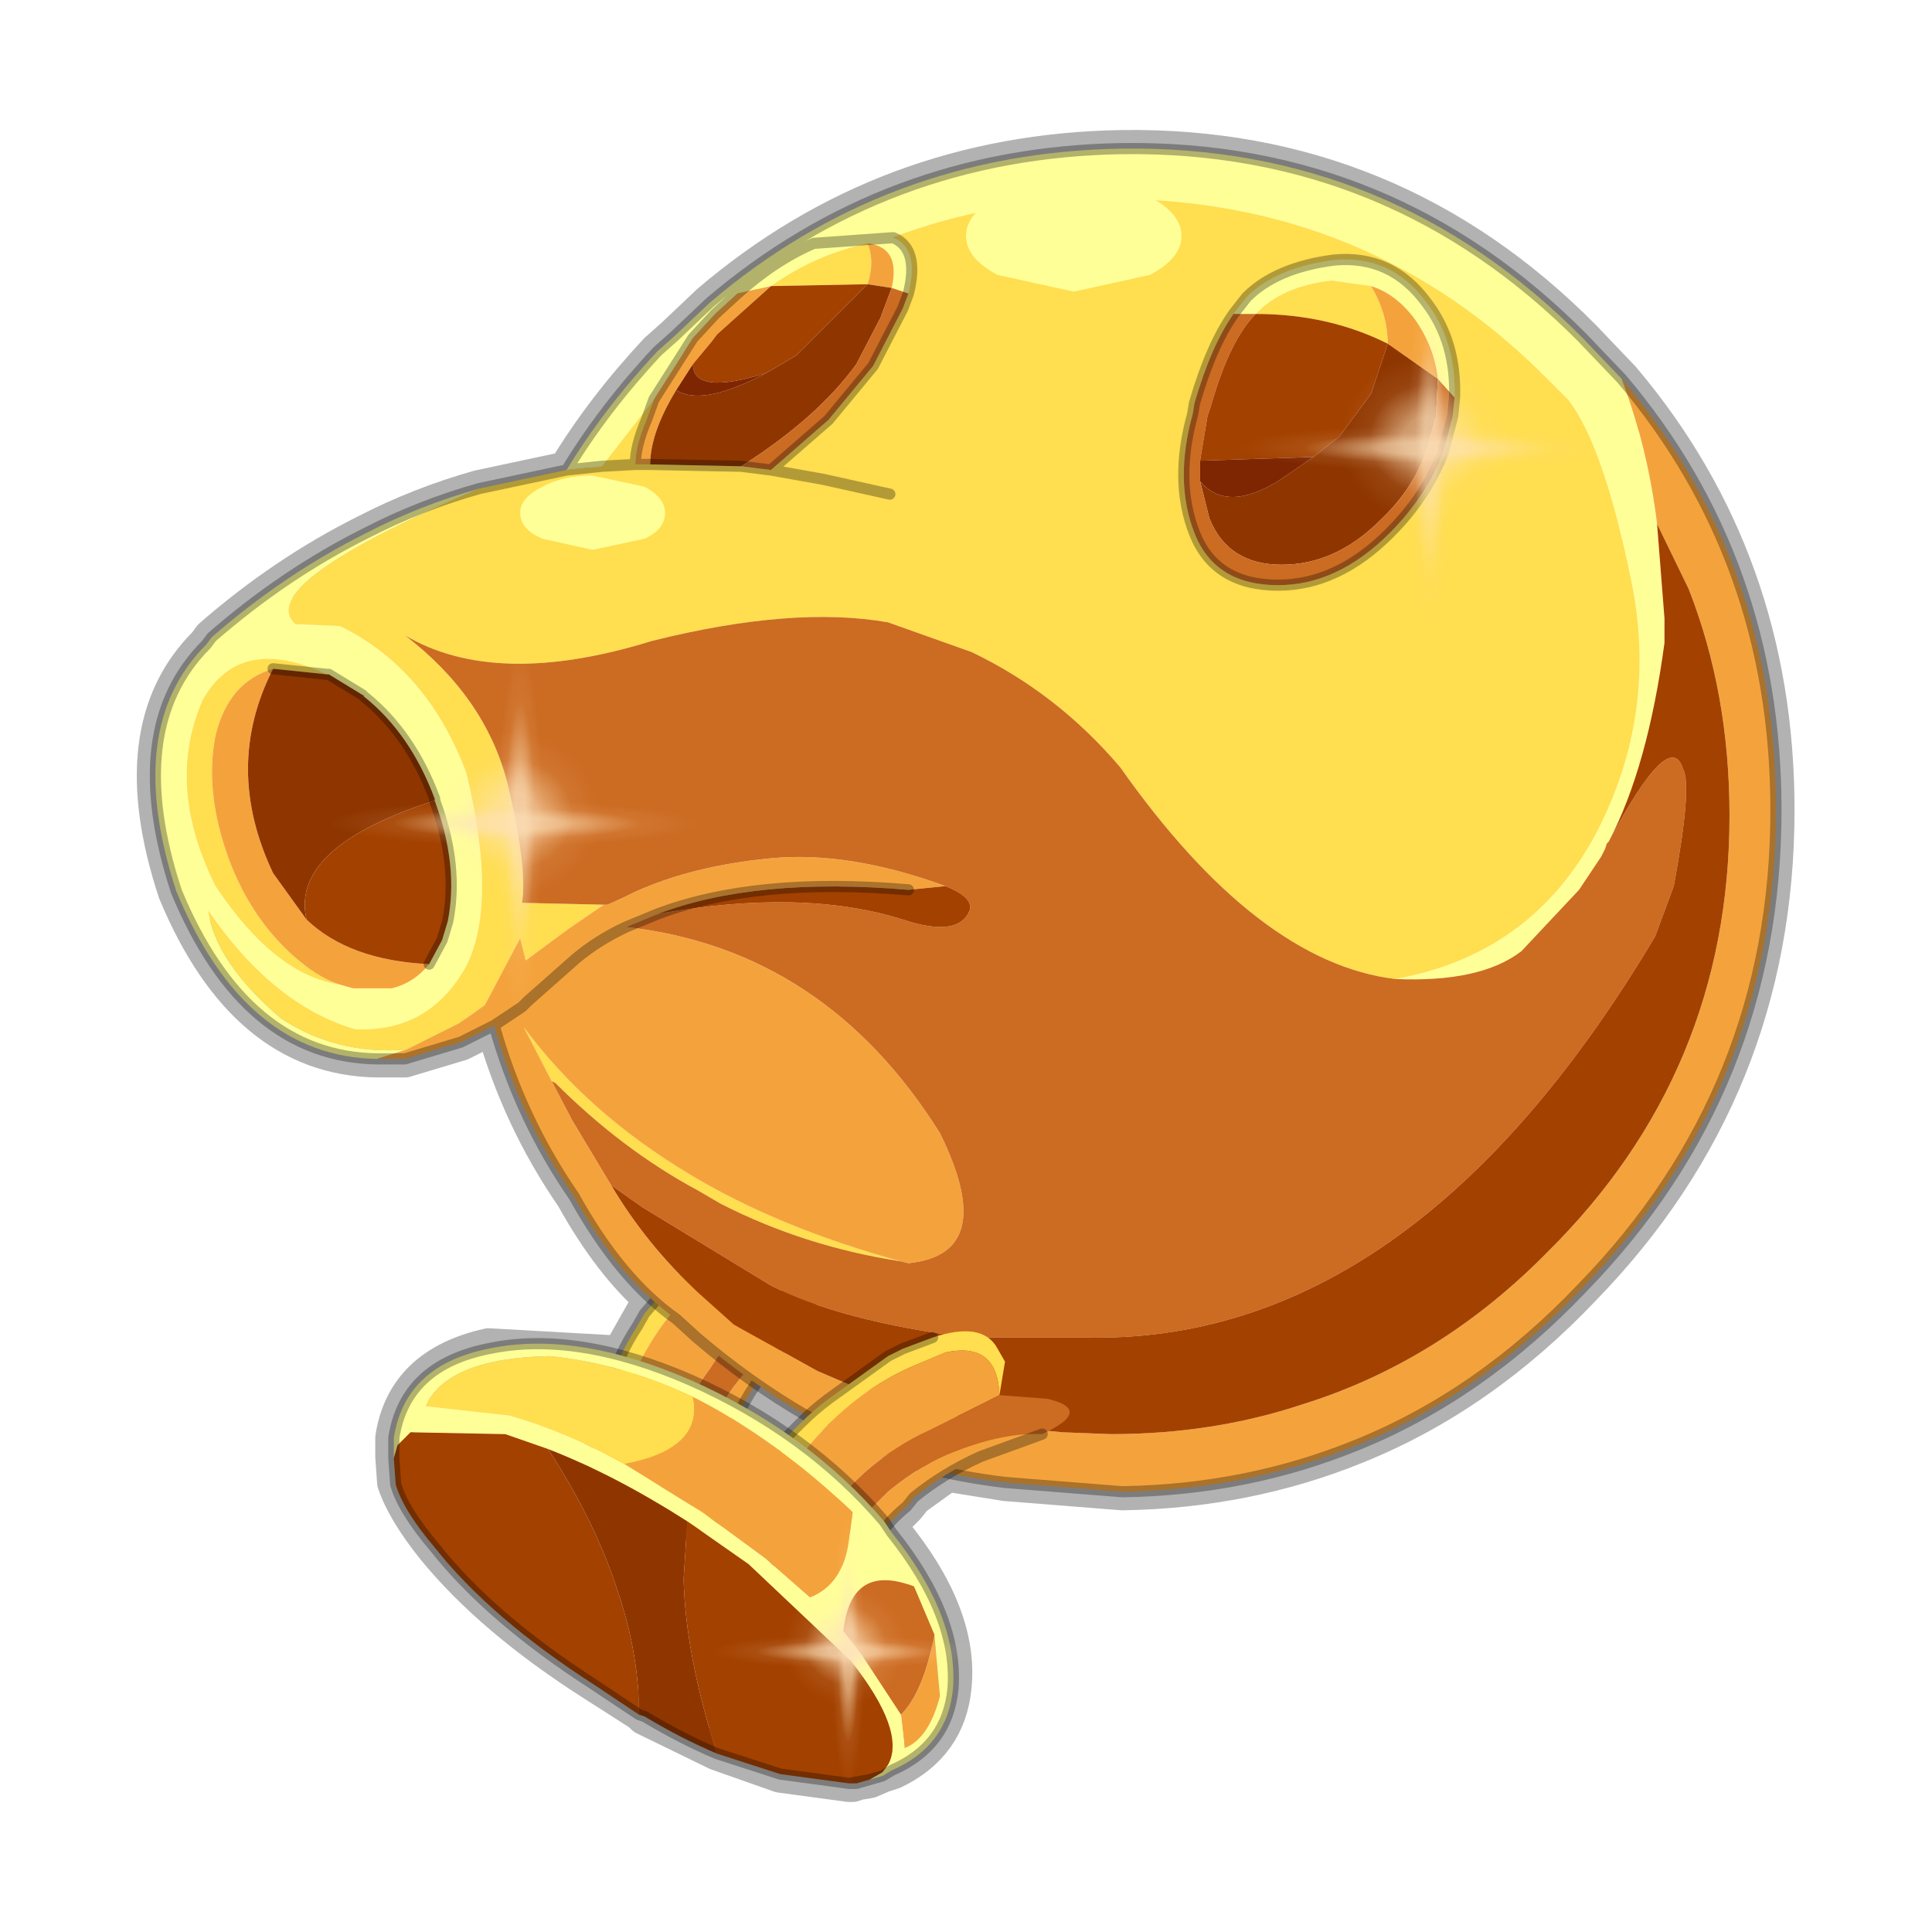 <?xml version="1.0" encoding="UTF-8" standalone="no"?>
<svg xmlns:xlink="http://www.w3.org/1999/xlink" height="52.0px" width="52.0px" xmlns="http://www.w3.org/2000/svg">
  <g transform="matrix(1.0, 0.0, 0.0, 1.0, 0.0, 0.0)">
    <use height="54.0" transform="matrix(1.0, 0.0, 0.0, 1.0, -1.0, -1.0)" width="54.0" xlink:href="#shape0"/>
    <use height="0.0" transform="matrix(0.177, 0.0, -0.013, 0.217, 32.55, 21.45)" width="0.0" xlink:href="#sprite0"/>
    <use height="81.5" transform="matrix(0.126, 0.0, 0.0, 0.126, 33.25, 7.0)" width="81.5" xlink:href="#sprite1"/>
    <use height="81.5" transform="matrix(0.126, 0.0, 0.0, 0.126, 8.75, 17.1)" width="81.5" xlink:href="#sprite1"/>
    <use height="12.9" transform="matrix(1.0, 0.0, 0.0, 1.0, 10.1, 35.55)" width="19.0" xlink:href="#shape2"/>
    <use height="0.0" transform="matrix(0.087, 0.05, -0.026, 0.04, 18.4, 41.2)" width="0.0" xlink:href="#sprite0"/>
    <use height="81.5" transform="matrix(0.091, 0.0, 0.0, 0.091, 19.05, 40.8)" width="81.5" xlink:href="#sprite1"/>
  </g>
  <defs>
    <g id="shape0" transform="matrix(1.0, 0.0, 0.0, 1.0, 1.0, 1.0)">
      <path d="M52.0 0.0 L52.0 52.0 0.0 52.0 0.0 0.0 52.0 0.0" fill="#795fa9" fill-opacity="0.0" fill-rule="evenodd" stroke="none"/>
      <path d="M42.6 9.1 Q37.45 3.9 30.2 4.0 23.85 4.1 19.1 8.15 L18.15 9.05 17.7 9.45 Q16.25 11.0 15.25 12.65 L12.9 13.15 Q11.3 13.6 9.85 14.35 7.65 15.45 5.7 17.15 L5.55 17.35 Q3.3 19.6 4.75 24.0 6.6 28.45 10.15 28.5 L10.9 28.5 12.4 28.05 13.3 27.6 Q14.0 30.1 15.45 32.2 16.45 34.0 17.6 35.0 L17.35 35.3 17.15 35.65 16.7 36.45 13.15 36.25 Q10.9 36.75 10.6 38.7 L10.6 38.8 10.6 39.2 10.65 39.9 Q10.9 40.65 11.7 41.65 13.25 43.55 16.0 45.3 L17.25 46.1 17.35 46.2 19.3 47.15 21.0 47.75 22.85 48.0 22.95 48.0 23.1 47.95 23.4 47.9 23.75 47.75 24.05 47.65 Q25.5 46.95 25.65 45.4 25.85 43.45 24.0 41.2 L23.9 41.05 24.4 40.55 24.6 40.3 25.5 39.65 27.05 39.9 30.2 40.15 Q33.55 40.1 36.5 38.9 39.85 37.55 42.6 34.65 47.8 29.3 47.8 21.8 47.8 15.1 43.65 10.2 L42.6 9.1 M21.75 38.15 L21.55 38.3 21.25 38.6 20.05 37.85 20.35 37.25 21.7 38.1 21.75 38.15" fill="none" stroke="#000000" stroke-linecap="round" stroke-linejoin="round" stroke-opacity="0.302" stroke-width="1.0"/>
      <path d="M17.95 34.65 Q18.85 33.6 19.6 34.05 L20.0 34.3 Q20.3 34.55 20.25 35.1 19.5 33.9 18.45 34.85 L17.8 35.7 Q16.95 36.9 16.5 38.55 L16.25 40.05 15.85 39.8 15.75 39.65 15.85 39.0 16.0 38.45 16.3 37.55 Q16.65 36.45 17.15 35.7 L17.35 35.35 17.95 34.65" fill="#ffde4f" fill-rule="evenodd" stroke="none"/>
      <path d="M20.25 35.1 L19.1 36.85 Q18.5 37.65 18.1 38.75 17.85 39.35 17.75 40.2 17.6 40.65 17.6 41.05 L17.7 41.45 Q17.65 41.9 17.15 41.7 L16.9 41.65 15.85 39.8 16.25 40.05 16.5 38.55 Q16.95 36.9 17.8 35.7 L18.45 34.85 Q19.5 33.9 20.25 35.1 M18.55 41.35 L18.65 40.25 18.7 39.8 19.0 38.85 Q19.35 37.75 20.0 37.0 L20.05 37.0 Q20.85 35.9 21.75 35.45 20.95 36.3 20.65 36.85 19.95 37.7 19.65 38.65 L19.55 39.0 19.3 40.25 19.3 41.25 19.15 41.05 18.55 41.35 M17.6 41.05 L16.4 40.15 16.25 40.05 16.4 40.15 17.6 41.05" fill="#f4a33c" fill-rule="evenodd" stroke="none"/>
      <path d="M20.25 35.1 Q21.0 34.7 21.45 34.6 22.65 34.2 21.75 35.45 20.85 35.9 20.05 37.0 L20.0 37.0 Q19.35 37.75 19.0 38.85 L18.7 39.8 18.65 40.25 18.55 41.35 17.2 42.15 16.9 41.65 17.15 41.7 Q17.65 41.9 17.7 41.45 L17.6 41.05 Q17.6 40.65 17.75 40.2 17.85 39.35 18.1 38.75 18.5 37.65 19.1 36.85 L20.25 35.1" fill="#cc6b22" fill-rule="evenodd" stroke="none"/>
      <path d="M21.75 35.45 Q20.95 36.3 20.65 36.85 19.95 37.7 19.65 38.65 L19.55 39.0 19.3 40.25 19.3 41.25 M17.95 34.65 L17.35 35.35 17.15 35.7 Q16.65 36.45 16.3 37.55 L16.0 38.45 15.85 39.0 15.75 39.65 M15.85 39.8 L16.25 40.05 16.4 40.15 17.6 41.05" fill="none" stroke="#000000" stroke-linecap="round" stroke-linejoin="round" stroke-opacity="0.302" stroke-width="0.3"/>
      <path d="M37.55 26.35 Q41.2 25.7 42.95 22.45 44.65 19.2 43.9 15.6 43.15 11.95 42.2 10.75 L41.65 10.2 Q36.85 5.35 29.9 5.35 26.75 5.35 24.0 6.4 L21.9 6.55 Q20.85 7.0 19.85 7.9 20.85 7.0 21.9 6.55 L24.0 6.4 24.05 6.4 Q24.75 6.7 24.45 7.9 L24.0 7.75 Q24.25 6.65 23.35 6.55 21.95 6.85 20.75 7.7 L19.85 7.9 19.25 8.45 18.65 9.1 17.6 10.75 16.2 12.55 15.25 12.65 Q16.25 11.0 17.7 9.45 L18.15 9.05 19.1 8.15 Q23.85 4.1 30.2 4.0 37.45 3.9 42.6 9.1 L43.65 10.2 Q44.35 12.05 44.6 14.1 L44.8 16.65 44.8 16.95 44.8 17.3 Q44.35 20.65 43.3 22.65 L43.25 22.7 43.2 22.85 43.1 23.05 42.5 23.95 40.95 25.6 Q39.85 26.45 37.55 26.35 M33.2 8.45 L33.55 8.0 Q34.35 7.2 35.9 7.0 37.45 6.85 38.4 8.15 39.2 9.2 39.15 10.7 L38.7 10.2 Q38.6 9.3 38.05 8.55 37.55 7.9 36.9 7.7 L35.85 7.55 Q34.5 7.7 33.8 8.45 L33.2 8.45 M9.75 18.7 L8.85 18.15 8.8 18.15 Q6.45 17.05 5.45 18.85 4.45 21.15 5.8 23.85 7.4 26.25 9.15 26.5 L9.5 26.6 10.55 26.6 Q11.15 26.45 11.55 25.95 L11.9 25.3 12.05 24.8 Q12.35 23.3 11.7 21.55 L11.7 21.5 Q11.05 19.75 9.8 18.75 L9.8 18.7 9.75 18.7 M10.15 28.5 Q6.6 28.45 4.75 24.0 3.3 19.6 5.55 17.35 L5.7 17.15 Q7.65 15.45 9.85 14.35 11.3 13.6 12.9 13.15 6.8 15.75 7.95 16.8 L9.15 16.85 Q11.5 18.0 12.55 20.8 13.4 24.3 12.55 26.0 11.55 27.8 9.55 27.7 7.35 27.05 5.6 24.5 5.8 25.9 7.55 27.4 9.05 28.4 10.95 28.25 L10.15 28.5" fill="#ffff98" fill-rule="evenodd" stroke="none"/>
      <path d="M24.0 6.4 Q26.75 5.35 29.9 5.35 36.85 5.35 41.65 10.2 L42.2 10.75 Q43.15 11.95 43.9 15.6 44.65 19.2 42.95 22.45 41.2 25.7 37.55 26.35 33.85 25.9 30.15 20.65 28.45 18.65 26.15 17.55 L23.9 16.75 Q21.35 16.3 17.55 17.25 13.35 18.55 10.9 17.1 13.05 18.75 13.65 21.05 14.2 23.35 14.05 24.3 L16.25 24.35 15.3 25.0 14.15 25.85 14.0 25.25 13.05 27.05 12.35 27.55 10.95 28.25 Q9.05 28.4 7.55 27.4 5.8 25.9 5.6 24.5 7.35 27.05 9.55 27.7 11.55 27.8 12.55 26.0 13.4 24.3 12.55 20.8 11.5 18.0 9.15 16.85 L7.95 16.8 Q6.8 15.75 12.9 13.15 L15.25 12.65 16.2 12.55 17.6 10.75 17.4 11.3 Q17.1 12.0 17.1 12.5 L17.5 12.5 19.95 12.55 20.75 12.65 22.3 11.3 23.5 9.85 24.3 8.3 24.45 7.9 Q24.75 6.7 24.05 6.4 L24.0 6.4 M23.95 13.3 L22.15 12.9 20.75 12.65 22.15 12.9 23.95 13.3 M39.15 10.7 Q39.2 9.2 38.4 8.15 37.45 6.85 35.9 7.0 34.35 7.2 33.55 8.0 L33.2 8.45 Q32.6 9.3 32.15 10.85 L32.1 11.15 Q31.6 12.95 32.15 14.35 32.7 15.75 34.4 15.75 36.0 15.75 37.4 14.35 38.4 13.35 38.85 12.15 L39.1 11.2 39.15 10.7 M33.8 8.45 Q34.5 7.7 35.85 7.55 L36.9 7.7 Q37.35 8.45 37.35 9.25 35.75 8.45 33.8 8.45 M14.85 29.1 L14.1 27.65 Q15.8 29.95 18.55 31.6 20.95 33.05 24.25 33.95 21.65 33.55 19.4 32.4 L18.8 32.05 Q16.75 30.95 14.95 29.15 L14.85 29.1 M23.35 7.65 L20.75 7.7 Q21.95 6.85 23.35 6.55 23.55 7.05 23.35 7.65 M8.8 18.15 L7.35 18.0 Q6.15 18.35 5.8 19.8 5.5 21.3 6.15 23.1 6.8 24.85 8.1 25.9 8.65 26.35 9.15 26.5 7.4 26.25 5.8 23.85 4.45 21.15 5.45 18.85 6.45 17.05 8.8 18.15 M16.2 12.55 L17.1 12.5 16.2 12.55" fill="#ffde4f" fill-rule="evenodd" stroke="none"/>
      <path d="M44.6 14.1 Q44.35 12.05 43.65 10.2 47.8 15.1 47.8 21.8 47.8 29.3 42.6 34.65 39.85 37.55 36.5 38.9 33.55 40.1 30.2 40.15 L27.05 39.9 Q24.6 39.6 23.4 38.9 L21.7 38.1 Q20.15 37.2 18.75 36.0 L18.2 35.5 Q16.7 34.45 15.45 32.2 14.0 30.1 13.3 27.6 L13.45 27.5 14.05 27.1 14.2 26.95 15.5 25.8 Q16.1 25.3 16.85 24.95 16.1 25.3 15.5 25.8 L14.2 26.95 14.05 27.1 13.45 27.5 13.3 27.6 12.4 28.05 10.9 28.5 10.15 28.5 10.95 28.25 12.35 27.55 13.05 27.05 14.0 25.25 14.15 25.85 15.3 25.0 16.25 24.35 16.35 24.35 Q16.7 24.2 17.1 24.0 18.65 23.3 20.75 23.1 22.85 22.9 25.45 23.85 L24.45 23.95 Q20.35 23.6 17.7 24.6 L16.85 24.95 Q22.2 25.55 25.3 30.5 26.9 33.75 24.45 34.0 L24.25 33.95 Q20.95 33.05 18.55 31.6 15.8 29.95 14.1 27.65 L14.85 29.1 15.4 30.15 16.45 31.9 Q17.4 33.5 18.8 34.8 L19.75 35.65 22.0 36.9 23.05 37.35 24.3 37.65 Q25.8 38.3 28.6 38.55 L29.9 38.6 Q32.65 38.6 35.05 37.8 38.75 36.65 41.65 33.7 46.55 28.85 46.55 21.95 46.55 18.65 45.45 15.85 L44.6 14.1 M17.6 10.75 L18.65 9.1 19.25 8.45 19.85 7.9 20.75 7.7 19.3 9.0 19.15 9.2 18.65 9.8 18.2 10.5 Q17.5 11.65 17.5 12.5 L17.1 12.5 Q17.1 12.0 17.4 11.3 L17.6 10.75 M36.9 7.7 Q37.55 7.9 38.05 8.55 38.6 9.3 38.7 10.2 L37.35 9.25 Q37.35 8.45 36.9 7.7 M24.0 7.75 L23.35 7.65 Q23.55 7.05 23.35 6.55 24.25 6.65 24.0 7.75 M7.35 18.0 Q6.0 20.65 7.35 23.5 L8.25 24.75 Q9.4 25.85 11.55 25.95 11.15 26.45 10.55 26.6 L9.5 26.6 9.15 26.5 Q8.65 26.35 8.1 25.9 6.8 24.85 6.15 23.1 5.5 21.3 5.8 19.8 6.15 18.35 7.35 18.0 M9.8 18.75 L9.75 18.7 9.8 18.7 9.8 18.75" fill="#f4a33c" fill-rule="evenodd" stroke="none"/>
      <path d="M37.35 9.25 L38.7 10.2 38.65 11.2 38.4 12.1 Q38.05 13.15 37.15 14.0 35.95 15.2 34.5 15.2 33.05 15.2 32.55 13.95 L32.3 12.95 Q33.0 13.8 34.4 12.95 L35.35 12.3 36.05 11.75 36.9 10.6 37.35 9.25 M20.6 10.05 L20.95 9.85 21.45 9.55 23.35 7.65 24.0 7.75 23.7 8.55 23.05 9.8 Q22.0 11.25 19.95 12.55 L17.5 12.5 Q17.5 11.65 18.2 10.5 18.9 10.95 20.6 10.05 M8.8 18.15 L8.85 18.15 9.75 18.7 9.8 18.75 Q11.05 19.75 11.7 21.5 L11.7 21.55 Q7.8 22.8 8.25 24.75 L7.35 23.5 Q6.0 20.65 7.35 18.0 L8.8 18.15" fill="#8f3600" fill-rule="evenodd" stroke="none"/>
      <path d="M37.55 26.35 Q39.85 26.45 40.95 25.6 L42.5 23.95 43.1 23.05 43.2 22.85 43.25 22.7 43.3 22.65 Q44.95 19.55 45.3 20.7 45.55 21.15 45.05 23.85 L44.55 25.2 Q38.0 36.2 29.2 36.0 L28.45 36.0 26.05 36.0 Q22.6 35.55 20.75 34.6 L17.3 32.5 16.45 31.9 15.4 30.15 14.85 29.1 14.95 29.15 Q16.75 30.95 18.8 32.05 L19.4 32.4 Q21.65 33.55 24.25 33.95 L24.45 34.0 Q26.9 33.75 25.3 30.5 22.2 25.55 16.85 24.95 L17.7 24.6 Q21.6 23.9 24.3 24.75 25.8 25.25 26.1 24.5 26.2 24.15 25.45 23.85 22.85 22.9 20.75 23.1 18.65 23.3 17.1 24.0 16.7 24.2 16.35 24.35 L16.25 24.35 14.05 24.3 Q14.2 23.35 13.65 21.05 13.05 18.75 10.9 17.1 13.35 18.55 17.55 17.25 21.35 16.3 23.9 16.75 L26.15 17.55 Q28.45 18.65 30.15 20.65 33.85 25.9 37.55 26.35 M24.45 7.9 L24.3 8.3 23.5 9.85 22.3 11.3 20.75 12.65 19.95 12.55 Q22.0 11.25 23.05 9.8 L23.7 8.55 24.0 7.75 24.45 7.9 M33.2 8.45 L33.8 8.45 Q33.1 9.15 32.6 10.9 L32.5 11.2 32.3 12.4 32.3 12.95 32.55 13.95 Q33.05 15.2 34.5 15.2 35.95 15.2 37.15 14.0 38.05 13.15 38.4 12.1 L38.65 11.2 38.7 10.2 39.15 10.7 39.1 11.2 38.85 12.15 Q38.4 13.35 37.4 14.35 36.0 15.75 34.4 15.75 32.7 15.75 32.15 14.35 31.6 12.95 32.1 11.15 L32.15 10.85 Q32.6 9.3 33.2 8.45" fill="#cc6b22" fill-rule="evenodd" stroke="none"/>
      <path d="M43.25 22.7 L43.3 22.65 Q44.35 20.65 44.8 17.3 L44.8 16.95 44.8 16.65 44.6 14.1 45.45 15.85 Q46.55 18.65 46.55 21.95 46.55 28.85 41.65 33.7 38.75 36.65 35.05 37.8 32.65 38.6 29.9 38.6 L28.6 38.55 Q25.8 38.3 24.3 37.65 L23.05 37.35 22.0 36.9 19.75 35.65 18.8 34.8 Q17.4 33.5 16.45 31.9 L17.3 32.5 20.75 34.6 Q22.6 35.55 26.05 36.0 L28.45 36.0 29.2 36.0 Q38.0 36.2 44.55 25.2 L45.05 23.85 Q45.55 21.15 45.3 20.7 44.95 19.55 43.3 22.65 L43.25 22.7 M32.3 12.4 L32.5 11.2 32.6 10.9 Q33.1 9.15 33.8 8.45 35.75 8.45 37.35 9.25 L36.9 10.6 36.05 11.75 35.35 12.3 32.3 12.4 M23.35 7.65 L21.45 9.55 20.95 9.85 20.6 10.05 Q18.65 10.65 18.65 9.8 L19.15 9.2 19.3 9.0 20.75 7.7 23.35 7.65 M25.45 23.85 Q26.2 24.15 26.1 24.5 25.8 25.25 24.3 24.75 21.6 23.9 17.7 24.6 20.35 23.6 24.45 23.95 L25.45 23.85 M8.25 24.75 Q7.8 22.8 11.7 21.55 12.35 23.3 12.05 24.8 L11.9 25.3 11.55 25.95 Q9.4 25.85 8.25 24.75" fill="#a34100" fill-rule="evenodd" stroke="none"/>
      <path d="M35.35 12.3 L34.4 12.95 Q33.0 13.8 32.3 12.95 L32.3 12.4 35.35 12.3 M18.65 9.8 Q18.65 10.65 20.6 10.05 18.9 10.95 18.2 10.5 L18.65 9.8" fill="#7e2601" fill-rule="evenodd" stroke="none"/>
      <path d="M43.65 10.2 L42.6 9.1 Q37.45 3.9 30.2 4.0 23.85 4.1 19.1 8.15 L18.15 9.05 17.7 9.45 Q16.25 11.0 15.25 12.65 L16.2 12.55 17.1 12.5 17.5 12.5 19.95 12.55 20.75 12.65 22.15 12.9 23.95 13.3 M17.6 10.75 L18.65 9.1 19.25 8.45 19.85 7.9 Q20.85 7.0 21.9 6.55 L24.0 6.4 24.05 6.4 Q24.75 6.7 24.45 7.9 L24.3 8.3 23.5 9.85 22.3 11.3 20.75 12.65 M39.15 10.7 Q39.2 9.2 38.4 8.15 37.45 6.85 35.9 7.0 34.35 7.2 33.55 8.0 L33.2 8.45 Q32.6 9.3 32.15 10.85 L32.1 11.15 Q31.6 12.95 32.15 14.35 32.7 15.75 34.4 15.75 36.0 15.75 37.4 14.35 38.4 13.35 38.85 12.15 L39.1 11.2 39.15 10.7 M16.85 24.95 Q16.1 25.3 15.5 25.8 L14.2 26.95 14.05 27.1 13.45 27.5 13.3 27.6 Q14.0 30.1 15.45 32.2 16.7 34.45 18.2 35.5 L18.75 36.0 Q20.15 37.2 21.7 38.1 L23.4 38.9 Q24.6 39.6 27.05 39.9 L30.2 40.15 Q33.55 40.1 36.5 38.9 39.85 37.55 42.6 34.65 47.8 29.3 47.8 21.8 47.8 15.1 43.65 10.2 M17.7 24.6 L16.85 24.95 M9.75 18.7 L8.85 18.15 8.8 18.15 7.35 18.0 M11.7 21.55 L11.7 21.5 Q11.05 19.75 9.8 18.75 L9.75 18.7 M12.9 13.15 Q11.3 13.6 9.85 14.35 7.65 15.45 5.7 17.15 L5.55 17.35 Q3.3 19.6 4.75 24.0 6.6 28.45 10.15 28.5 L10.9 28.5 12.4 28.05 13.3 27.6 M12.9 13.15 L15.25 12.65 M17.6 10.75 L17.4 11.3 Q17.1 12.0 17.1 12.5 M11.7 21.55 Q12.35 23.3 12.05 24.8 L11.9 25.3 11.55 25.95 M17.7 24.6 Q20.35 23.6 24.45 23.95" fill="none" stroke="#000000" stroke-linecap="round" stroke-linejoin="round" stroke-opacity="0.302" stroke-width="0.3"/>
      <path d="M17.35 14.5 L15.95 14.8 14.6 14.5 Q14.0 14.25 14.0 13.8 14.0 13.4 14.6 13.1 15.15 12.8 15.95 12.8 L17.35 13.1 Q17.9 13.4 17.9 13.8 17.9 14.25 17.35 14.5" fill="#ffff98" fill-rule="evenodd" stroke="none"/>
      <path d="M30.95 7.4 L28.9 7.85 26.85 7.4 Q26.0 6.95 26.0 6.35 26.0 5.75 26.85 5.3 L28.9 4.9 30.95 5.3 Q31.8 5.75 31.8 6.35 31.8 6.95 30.95 7.4" fill="#ffff98" fill-rule="evenodd" stroke="none"/>
    </g>
    <g id="sprite1" transform="matrix(1.0, 0.0, 0.0, 1.0, 0.0, 0.0)">
      <use height="26.7" transform="matrix(0.004, -1.351, 1.393, 0.02, 22.09, 56.026)" width="26.7" xlink:href="#sprite2"/>
      <use height="26.7" transform="matrix(0.009, -3.049, 0.372, 0.005, 36.507, 81.377)" width="26.7" xlink:href="#sprite2"/>
      <use height="26.7" transform="matrix(3.049, 0.009, -0.005, 0.372, 0.122, 35.107)" width="26.7" xlink:href="#sprite2"/>
    </g>
    <g id="sprite2" transform="matrix(1.0, 0.0, 0.0, 1.0, 13.35, 13.35)">
      <use height="26.7" transform="matrix(1.0, 0.0, 0.0, 1.0, -13.35, -13.35)" width="26.7" xlink:href="#shape1"/>
    </g>
    <g id="shape1" transform="matrix(1.0, 0.0, 0.0, 1.0, 13.35, 13.35)">
      <path d="M9.3 -9.85 Q13.35 -5.8 13.35 0.0 13.35 5.8 9.3 9.3 5.8 13.35 0.0 13.35 -5.8 13.35 -9.85 9.3 -13.35 5.8 -13.35 0.0 -13.35 -5.8 -9.85 -9.85 -5.8 -13.35 0.0 -13.35 5.8 -13.35 9.3 -9.85" fill="url(#gradient0)" fill-rule="evenodd" stroke="none"/>
    </g>
    <radialGradient cx="0" cy="0" gradientTransform="matrix(0.021, 0.0, 0.0, 0.021, 0.0, 0.0)" gradientUnits="userSpaceOnUse" id="gradient0" r="819.2" spreadMethod="pad">
      <stop offset="0.196" stop-color="#fee3bc" stop-opacity="0.557"/>
      <stop offset="0.502" stop-color="#fee3bc" stop-opacity="0.086"/>
      <stop offset="0.761" stop-color="#ffe3bd" stop-opacity="0.0"/>
    </radialGradient>
    <g id="shape2" transform="matrix(1.0, 0.0, 0.0, 1.0, -10.1, -35.55)">
      <path d="M25.1 36.0 Q26.45 35.55 26.85 36.3 L27.05 36.65 26.9 37.55 Q26.85 36.1 25.45 36.4 L24.5 36.8 Q23.15 37.4 22.0 38.65 L21.0 39.8 20.75 39.4 20.75 39.35 20.75 39.2 21.15 38.7 21.55 38.3 Q21.9 37.95 22.3 37.65 L23.9 36.5 24.3 36.3 25.1 36.0" fill="#ffde4f" fill-rule="evenodd" stroke="none"/>
      <path d="M20.75 39.35 L20.75 39.4 21.0 39.8 22.0 38.65 Q23.15 37.4 24.5 36.8 L25.45 36.4 Q26.85 36.1 26.9 37.55 L25.0 38.5 Q24.1 38.9 23.25 39.65 L22.15 40.7 21.6 41.35 21.05 40.0 21.0 39.8 21.05 40.0 21.6 41.35 21.55 41.75 Q21.3 42.1 20.9 41.65 L20.75 41.5 20.75 39.35 M28.05 38.6 L26.4 39.2 Q25.4 39.65 24.6 40.3 L24.4 40.55 Q23.9 40.95 23.55 41.5 L23.0 42.35 23.0 42.15 22.35 42.15 22.95 41.15 23.2 40.85 23.9 40.15 Q24.8 39.4 25.75 39.05 27.05 38.55 28.05 38.6" fill="#f4a33c" fill-rule="evenodd" stroke="none"/>
      <path d="M26.9 37.55 L28.2 37.65 Q29.45 37.95 28.05 38.6 27.05 38.55 25.75 39.05 24.8 39.4 23.9 40.15 L23.2 40.85 22.95 41.15 22.35 42.15 20.75 42.15 20.75 41.5 20.9 41.65 Q21.3 42.1 21.55 41.75 L21.6 41.35 22.15 40.7 23.25 39.65 Q24.1 38.9 25.0 38.5 L26.9 37.55" fill="#cc6b22" fill-rule="evenodd" stroke="none"/>
      <path d="M25.1 36.0 L24.3 36.3 23.9 36.5 22.3 37.65 Q21.9 37.95 21.55 38.3 L21.15 38.7 20.75 39.2 M20.75 39.35 L20.75 39.4 21.0 39.8 21.05 40.0 21.6 41.35 M28.05 38.6 L26.4 39.2 Q25.4 39.65 24.6 40.3 L24.4 40.55 Q23.9 40.95 23.55 41.5 L23.0 42.35" fill="none" stroke="#000000" stroke-linecap="round" stroke-linejoin="round" stroke-opacity="0.302" stroke-width="0.3"/>
      <path d="M18.65 37.6 Q20.85 38.7 22.95 40.7 L22.85 41.45 Q22.7 42.65 21.8 43.0 L20.6 41.95 18.9 40.7 16.8 39.4 Q18.95 39.0 18.65 37.6 M25.15 44.0 L25.3 45.65 Q25.0 46.8 24.35 47.05 L24.25 46.15 Q24.85 45.55 25.15 44.0" fill="#f4a33c" fill-rule="evenodd" stroke="none"/>
      <path d="M10.6 39.25 L10.6 38.8 10.6 38.7 Q10.9 36.75 13.15 36.3 15.5 35.8 18.6 37.15 21.75 38.55 23.8 40.95 L24.0 41.25 Q25.8 43.5 25.65 45.45 25.5 47.0 24.0 47.65 L23.75 47.8 23.4 47.9 23.75 47.7 23.9 47.5 Q24.4 46.6 22.9 44.7 L20.15 42.1 18.65 41.05 18.5 40.95 Q16.55 39.7 14.75 39.0 L13.6 38.6 11.05 38.55 10.7 38.9 10.6 39.25 M16.8 39.4 L18.9 40.7 20.6 41.95 21.8 43.0 Q22.7 42.65 22.85 41.45 L22.95 40.7 Q20.85 38.7 18.65 37.6 16.75 36.7 14.8 36.5 12.05 36.55 11.45 37.85 L13.7 38.1 Q15.15 38.5 16.8 39.4 M24.25 46.15 L24.35 47.05 Q25.0 46.8 25.3 45.65 L25.15 44.0 24.6 42.7 Q22.9 42.05 22.7 43.9 L23.2 44.55 24.25 46.15" fill="#ffff98" fill-rule="evenodd" stroke="none"/>
      <path d="M16.8 39.4 Q15.15 38.5 13.7 38.1 L11.45 37.85 Q12.05 36.55 14.8 36.5 16.75 36.7 18.65 37.6 18.95 39.0 16.8 39.4" fill="#ffde4f" fill-rule="evenodd" stroke="none"/>
      <path d="M24.25 46.15 L23.2 44.55 22.7 43.9 Q22.9 42.05 24.6 42.7 L25.15 44.0 Q24.85 45.55 24.25 46.15" fill="#cc6b22" fill-rule="evenodd" stroke="none"/>
      <path d="M22.85 48.0 L21.0 47.75 19.3 47.2 Q18.45 44.55 18.4 42.5 L18.5 40.95 18.65 41.05 20.15 42.1 22.9 44.7 Q24.4 46.6 23.9 47.5 L23.75 47.7 23.4 47.9 23.05 48.0 22.85 48.0 M17.2 46.15 L16.0 45.35 Q13.2 43.55 11.7 41.65 10.85 40.65 10.65 39.95 L10.6 39.25 10.7 38.9 11.05 38.55 13.6 38.6 14.75 39.0 Q16.05 41.0 16.65 42.9 17.2 44.55 17.2 46.15" fill="#a34100" fill-rule="evenodd" stroke="none"/>
      <path d="M19.3 47.2 Q18.35 46.8 17.35 46.2 L17.2 46.15 Q17.2 44.55 16.65 42.9 16.05 41.0 14.75 39.0 16.55 39.7 18.5 40.95 L18.4 42.5 Q18.45 44.55 19.3 47.2" fill="#8f3600" fill-rule="evenodd" stroke="none"/>
      <path d="M10.6 39.25 L10.6 38.8 10.6 38.7 Q10.9 36.75 13.15 36.3 15.5 35.8 18.6 37.15 21.75 38.55 23.8 40.95 L24.0 41.25 Q25.8 43.5 25.65 45.45 25.5 47.0 24.0 47.65 L23.75 47.8 23.4 47.9 22.85 48.0 21.0 47.75 19.3 47.2 Q18.35 46.8 17.35 46.2 L17.2 46.15 16.0 45.35 Q13.2 43.55 11.7 41.65 10.85 40.65 10.65 39.95 L10.6 39.25 M23.4 47.9 L23.05 48.0 22.85 48.0" fill="none" stroke="#000000" stroke-linecap="round" stroke-linejoin="round" stroke-opacity="0.302" stroke-width="0.3"/>
    </g>
  </defs>
</svg>
